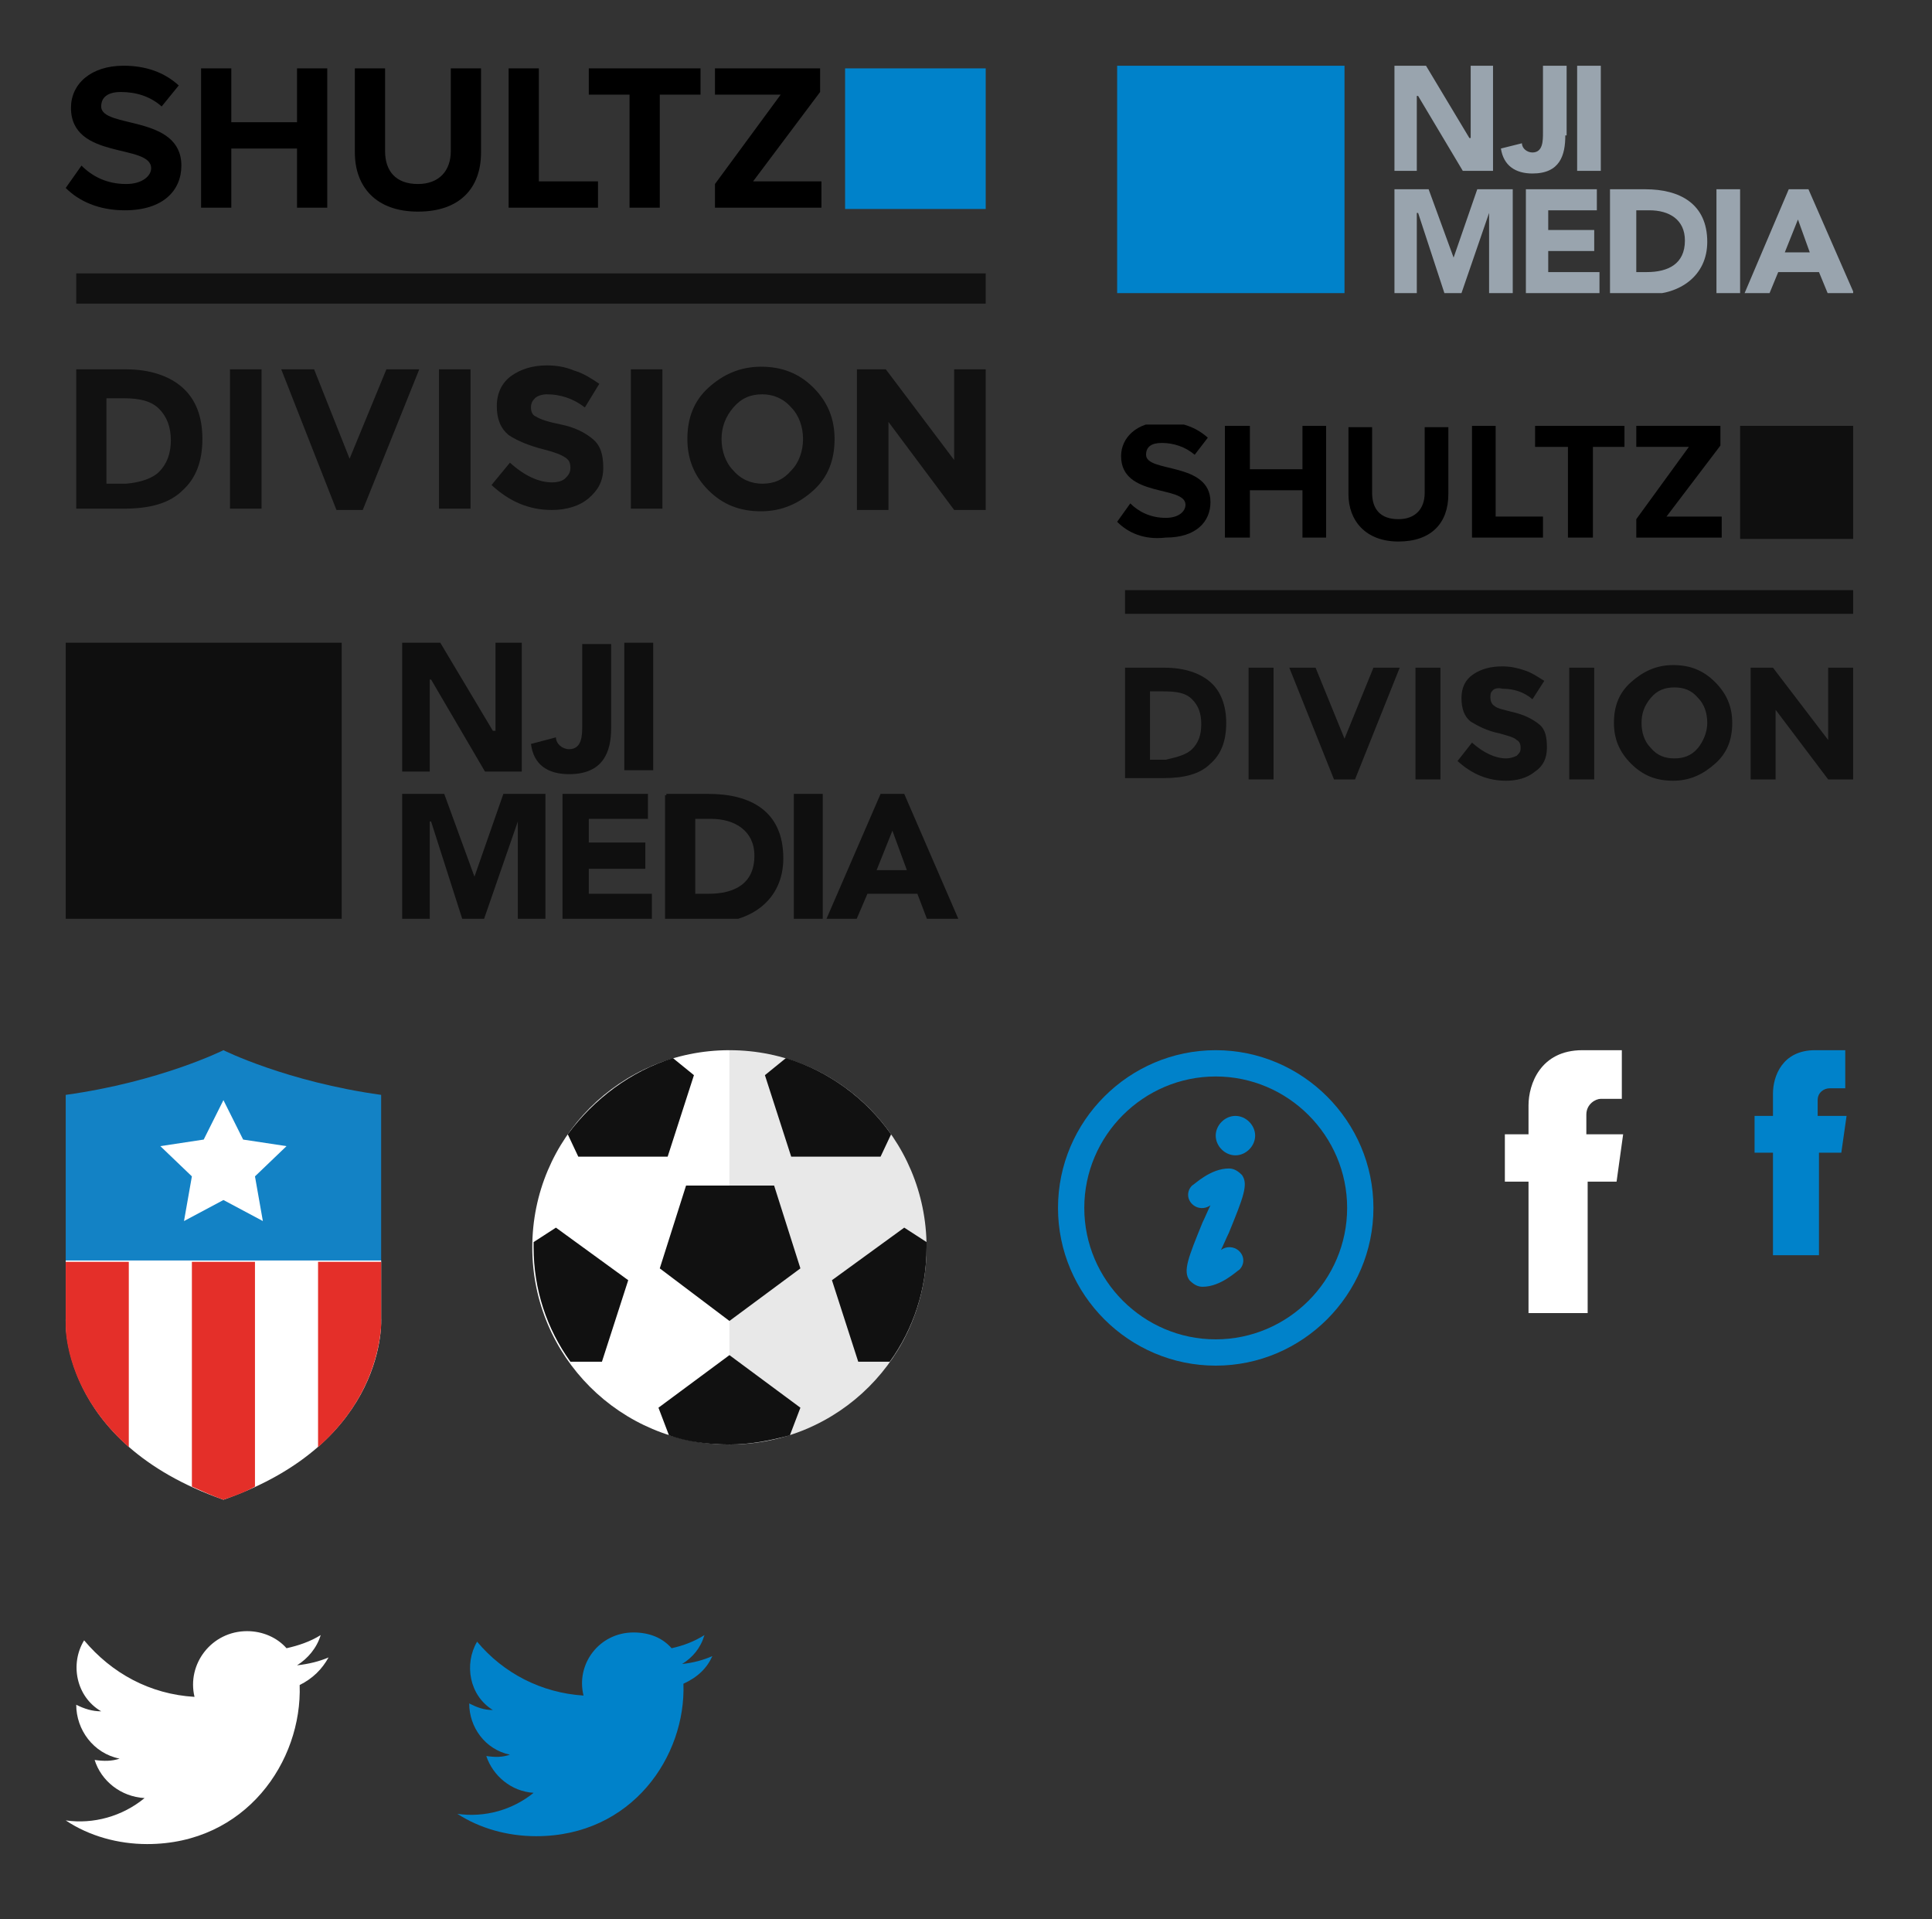 <?xml version="1.0" encoding="utf-8"?><svg width="147" height="146" viewBox="0 0 147 146" xmlns="http://www.w3.org/2000/svg" xmlns:xlink="http://www.w3.org/1999/xlink"><rect x="0" y="0" width="147" height="146" fill="#333333" stroke="none"/><svg width="17" height="25.6" viewBox="-479 268.2 17 25.6" enable-background="new -474 273.2 7 15.6" id="facebook" x="128.5" y="74.9"><path fill="#0082CA" d="M-467 278.2h-2.2V277c0-.6.5-.9.9-.9h1.2v-2.9h-2.3c-2.5 0-3.2 2-3.2 3.3v1.7h-1.4v2.8h1.4v7.8h3.5V281h1.7l.4-2.8z"/></svg><svg width="19" height="30" viewBox="-480 266 19 30" enable-background="new -475 271 9 20" id="facebook_alt" x="109.5" y="74.9"><path fill="#fff" d="M-466 277.4h-2.8v-1.5c0-.8.7-1.2 1.1-1.2h1.6V271h-3c-3.2 0-4.1 2.6-4.1 4.2v2.2h-1.8v3.6h1.8v10h4.5v-10h2.2l.5-3.6z"/></svg><svg width="41.5" height="40" viewBox="-5 -5 41.5 40" id="icon_ball" x="34" y="74.9"><path fill="#E8E8E8" d="M16.5 30c8.3 0 15-6.7 15-15s-6.7-15-15-15l-1.1 1.1v28.5l1.1.4"/><path fill="#fff" d="M16.5 0c-8.3 0-15 6.7-15 15s6.7 15 15 15"/><path fill="#111" d="M4.2 6.4L5 8.1h6.8l2-6.2L12.2.6c-3.2 1-6 3.1-8 5.8"/><path fill="#111" d="M1.6 14.6v.4c0 3.2 1 6.2 2.8 8.7h2.4l2-6.2-5.5-4-1.7 1.1zM19.9 10.3H13.2l-2 6.3 5.3 4 5.4-4zM28.8 6.4L28 8.1h-6.8l-2-6.2L20.8.6c3.3 1 6.1 3.1 8 5.8"/><path fill="#111" d="M31.5 14.6v.4c0 3.2-1 6.2-2.8 8.7h-2.4l-2-6.2 5.5-4 1.7 1.1zM21.9 27.2l-5.4-4-5.4 4 .8 2.1c1.4.5 3 .7 4.6.7 1.6 0 3.1-.3 4.6-.7l.8-2.1z"/></svg><svg width="34" height="34" viewBox="-5 -5 34 34" id="icon_info" x="75.5" y="74.9"><path fill="#0082CA" d="M12 24C5.4 24 0 18.6 0 12S5.4 0 12 0s12 5.4 12 12-5.4 12-12 12zm0-22C6.5 2 2 6.5 2 12s4.5 10 10 10 10-4.5 10-10S17.5 2 12 2zM11 18c-.4 0-.7-.2-1-.5-.5-.7-.1-1.7 1-4.4.2-.4.4-.9.6-1.3-.4.3-1 .3-1.4-.1-.4-.4-.4-1 0-1.4.2-.1 1.4-1.3 2.8-1.3.4 0 .7.2 1 .5.5.7.1 1.7-1 4.4-.2.4-.4.9-.6 1.3.4-.3 1-.3 1.4.1.4.4.4 1 0 1.4-.2.1-1.4 1.3-2.8 1.3zM15 6.5c0 .8-.7 1.5-1.5 1.5S12 7.3 12 6.5 12.7 5 13.5 5s1.5.7 1.5 1.5"/></svg><svg width="34" height="44.2" viewBox="-5 -5 34 44.2" id="icon_shield" y="74.9"><path fill="#1382C5" d="M12 0S7.2 2.4 0 3.4v12.7h24V3.4C16.8 2.4 12 0 12 0z"/><path fill="#fff" d="M24 20.4V16H0v4.4s-.6 9.4 12 13.8c12.6-4.4 12-13.8 12-13.8z"/><path fill="#E42F29" d="M9.6 33.2c.7.3 1.5.7 2.4 1 .9-.3 1.7-.6 2.4-1V16.1H9.6v17.1z"/><path fill="#E42F29" d="M4.8 30.2V16.1H0V21c0 1.3.6 5.5 4.8 9.2z"/><path fill="#E42F29" d="M19.2 30.2V16.1H24V21c-.1 1.3-.6 5.5-4.8 9.2z"/><path fill="#fff" d="M12 3.8l1.5 3 3.3.5-2.4 2.3.6 3.4-3-1.6L9 13l.6-3.4-2.4-2.3 3.3-.5z"/></svg><svg width="66.3" height="27.3" viewBox="-5 -5 66.3 27.3" id="logo_nji" x="80"><path fill="#99A4AE" d="M26.9 0v5.5h-.1L23.5 0h-2.4v8h1.7V2.3h.1L26.3 8h2.3V0z"/><defs><path id="fa" d="M0 0h56v17.3H0z"/></defs><clipPath id="fb"><use xlink:href="#fa" overflow="visible"/></clipPath><path clip-path="url(#fb)" fill="#99A4AE" d="M34.1 5.3c0 1.5-.4 2.9-2.5 2.9-1.3 0-2.2-.6-2.4-1.9l1.6-.4c0 .4.4.7.8.7.8 0 .8-.9.8-1.5V0h1.8v5.3zM35 0h1.8v8H35zM21.1 9.4h2.6l1.9 5.2 1.8-5.2h2.7v7.9h-1.8v-6.1l-2.1 6.1h-1.3l-2-6.1h-.1v6.1h-1.7zM31.1 9.4h5.4V11h-3.7v1.5h3.5v1.6h-3.5v1.6h3.9v1.6h-5.6zM37.6 9.4h2.6c2.6 0 4.7 1.1 4.7 4 0 2.6-2.1 4-4.5 4h-2.9v-8zm1.8 6.3h.9c1.6 0 2.9-.6 2.9-2.4 0-1.6-1.2-2.3-2.7-2.3h-1v4.7zM45.6 9.4h1.8v8h-1.8zM51.1 9.4h1.5l3.5 8h-2l-.7-1.7h-3.1l-.7 1.7h-1.9l3.4-8zm.7 2.3l-1 2.5h1.9l-.9-2.5z"/><path clip-path="url(#fb)" fill="#0082CA" d="M0 0h17.3v17.3H0z"/></svg><svg width="78" height="31" viewBox="-462 265.8 78 31" enable-background="new -457 270.8 68 21" id="logo_nji_alt" y="43.9"><path fill="#0F0F0F" d="M-424.3 270.8v6.7h-.2l-4-6.7h-2.9v9.8h2.1v-7h.1l4.1 7h2.8v-9.8z"/><defs><path id="ga" d="M-457 270.8h68v21h-68z"/></defs><clipPath id="gb"><use xlink:href="#ga" overflow="visible"/></clipPath><path clip-path="url(#gb)" fill="#0F0F0F" d="M-415.5 277.3c0 1.8-.6 3.5-3.2 3.5-1.6 0-2.7-.7-2.9-2.3l1.9-.5c0 .5.5.9 1 .9 1 0 1-1.1 1-1.8v-6.2h2.2v6.4z"/><path fill="none" d="M-457 270.8h68v21h-68z"/><path fill="#0F0F0F" d="M-414.5 270.8h2.2v9.7h-2.2z"/><defs><path id="gc" d="M-457 270.8h68v21h-68z"/></defs><clipPath id="gd"><use xlink:href="#gc" overflow="visible"/></clipPath><path clip-path="url(#gd)" fill="#0F0F0F" d="M-431.4 282.3h3.2l2.3 6.3 2.2-6.3h3.2v9.6h-2.1v-7.5l-2.6 7.5h-1.6l-2.4-7.5h-.1v7.5h-2.1z"/><defs><path id="ge" d="M-457 270.8h68v21h-68z"/></defs><clipPath id="gf"><use xlink:href="#ge" overflow="visible"/></clipPath><path clip-path="url(#gf)" fill="#0F0F0F" d="M-419.2 282.3h6.5v1.9h-4.5v1.8h4.3v2h-4.3v1.9h4.8v2h-6.8z"/><defs><path id="gg" d="M-457 270.8h68v21h-68z"/></defs><clipPath id="gh"><use xlink:href="#gg" overflow="visible"/></clipPath><path clip-path="url(#gh)" fill="#0F0F0F" d="M-411.3 282.3h3.2c3.2 0 5.7 1.3 5.7 4.9 0 3.2-2.5 4.9-5.5 4.9h-3.5v-9.7h.1zm2.1 7.6h1.1c1.9 0 3.5-.7 3.5-2.9 0-1.9-1.5-2.8-3.3-2.8h-1.2v5.7h-.1z"/><defs><path id="gi" d="M-457 270.8h68v21h-68z"/></defs><clipPath id="gj"><use xlink:href="#gi" overflow="visible"/></clipPath><path clip-path="url(#gj)" fill="#0F0F0F" d="M-401.6 282.3h2.2v9.7h-2.2z"/><defs><path id="gk" d="M-457 270.8h68v21h-68z"/></defs><clipPath id="gl"><use xlink:href="#gk" overflow="visible"/></clipPath><path clip-path="url(#gl)" fill="#0F0F0F" d="M-395 282.3h1.8l4.2 9.7h-2.4l-.8-2.1h-3.8l-.9 2.1h-2.3l4.2-9.7zm.9 2.8l-1.2 3h2.3l-1.1-3z"/><defs><path id="gm" d="M-457 270.8h68v21h-68z"/></defs><clipPath id="gn"><use xlink:href="#gm" overflow="visible"/></clipPath><path clip-path="url(#gn)" fill="#0F0F0F" d="M-457 270.8h21v21h-21z"/></svg><svg width="80" height="43.9" viewBox="-5 -5 80 43.9" id="logo_shultz_division"><path fill="#111" d="M.8 15.8H70v2.3H.8z"/><defs><path id="ha" d="M0 0h70v33.9H0z"/></defs><clipPath id="hb"><use xlink:href="#ha" overflow="visible"/></clipPath><path clip-path="url(#hb)" fill="#111" d="M8.9 24.5c1 .9 1.5 2.2 1.5 3.9 0 1.7-.5 3-1.5 3.9-1 1-2.5 1.4-4.5 1.4H.8V23.1h3.8c1.8 0 3.3.5 4.3 1.4m-1.8 6.4c.6-.6.9-1.4.9-2.4s-.3-1.8-.9-2.4c-.6-.6-1.5-.8-2.7-.8H3.1v6.5h1.5c1.1-.1 2-.4 2.5-.9"/><path clip-path="url(#hb)" fill="#111" d="M12.5 23.1h2.4v10.6h-2.4zM21.6 29.9l2.8-6.8h2.5l-4.3 10.7h-2l-4.2-10.7h2.5zM28.4 23.1h2.4v10.6h-2.4zM35.7 25.3c-.2.2-.3.4-.3.7s.1.6.4.7c.3.2.9.4 1.9.6s1.8.6 2.4 1.1c.6.5.8 1.2.8 2.2s-.4 1.7-1.1 2.3c-.7.6-1.7.9-2.8.9-1.7 0-3.2-.6-4.6-1.9l1.4-1.7c1.1 1 2.2 1.5 3.2 1.5.4 0 .8-.1 1-.3.2-.2.4-.4.4-.8s-.1-.6-.4-.8c-.3-.2-.8-.4-1.6-.6-1.2-.3-2.1-.7-2.7-1.1-.6-.5-.9-1.2-.9-2.2s.4-1.8 1.1-2.3c.7-.5 1.6-.8 2.7-.8.7 0 1.4.1 2.1.4.7.2 1.3.6 1.9 1L39.5 26c-.9-.7-1.9-1-2.9-1-.3 0-.7.1-.9.3"/><path clip-path="url(#hb)" fill="#111" d="M43 23.1h2.4v10.6H43zM56.9 32.3c-1.1 1-2.4 1.6-4 1.6s-2.9-.5-4-1.6-1.6-2.4-1.6-3.9c0-1.6.5-2.9 1.6-3.9s2.4-1.6 4-1.6 2.9.5 4 1.6 1.6 2.4 1.6 3.9c0 1.6-.5 2.9-1.6 3.9m-.8-3.9c0-.9-.3-1.8-.9-2.4-.6-.7-1.4-1-2.2-1-.9 0-1.6.3-2.2 1-.6.7-.9 1.5-.9 2.4 0 .9.3 1.8.9 2.4.6.7 1.4 1 2.2 1 .9 0 1.6-.3 2.2-1 .6-.6.9-1.5.9-2.4"/><path clip-path="url(#hb)" fill="#111" d="M67.6 23.1H70v10.7h-2.4l-5-6.7v6.7h-2.4V23.1h2.2l5.2 6.9z"/><path clip-path="url(#hb)" fill="#0082CA" d="M59.3.2H70v10.7H59.3z"/><path clip-path="url(#hb)" d="M0 9.3l1.2-1.7C2 8.4 3.1 9 4.6 9c1.2 0 1.9-.6 1.9-1.2C6.5 5.9.4 7.2.4 3.2.4 1.4 1.9 0 4.4 0c1.7 0 3.1.5 4.2 1.5L7.3 3.1C6.4 2.3 5.3 2 4.2 2c-1 0-1.5.4-1.5 1.1 0 1.7 6.1.6 6.1 4.5 0 1.9-1.4 3.4-4.3 3.4-2 0-3.5-.7-4.5-1.7"/><path clip-path="url(#hb)" d="M17.6 10.8V6.3h-5v4.5h-2.3V.2h2.3v4.1h5V.2h2.3v10.6zM22 6.6V.2h2.3v6.3c0 1.5.8 2.5 2.5 2.5 1.6 0 2.5-1 2.5-2.5V.2h2.3v6.4c0 2.7-1.6 4.5-4.8 4.5S22 9.2 22 6.6"/><path clip-path="url(#hb)" d="M33.7 10.8V.2H36v8.6h4.5v2zM42.9 10.8V2.2h-3.1v-2h8.5v2h-3.1v8.6zM49.4 10.8V9l5-6.8h-5v-2h8V2l-5.1 6.8h5.2v2z"/></svg><svg width="66" height="37.1" viewBox="-442 262.5 66 37.1" enable-background="new -437 267.5 56 27.1" id="logo_shultz_division_alt" x="80" y="27.3"><path fill="#0F0F0F" d="M-436.4 280.1h55.4v1.8h-55.4z"/><defs><path id="ia" d="M-437 267.5h56v27.1h-56z"/></defs><clipPath id="ib"><use xlink:href="#ia" overflow="visible"/></clipPath><path clip-path="url(#ib)" fill="#111" d="M-429.9 287.1c.8.7 1.2 1.8 1.2 3.1 0 1.4-.4 2.4-1.2 3.1-.8.8-2 1.1-3.6 1.1h-2.9V286h3c1.5 0 2.7.4 3.5 1.1m-1.4 5.1c.5-.5.7-1.1.7-1.9 0-.8-.2-1.4-.7-1.9-.5-.5-1.2-.6-2.2-.6h-1v5.2h1.2c.9-.2 1.6-.4 2-.8"/><defs><path id="ic" d="M-437 267.5h56v27.1h-56z"/></defs><clipPath id="id"><use xlink:href="#ic" overflow="visible"/></clipPath><path clip-path="url(#id)" fill="#111" d="M-427 286h1.9v8.5h-1.9z"/><defs><path id="ie" d="M-437 267.5h56v27.1h-56z"/></defs><clipPath id="if"><use xlink:href="#ie" overflow="visible"/></clipPath><path clip-path="url(#if)" fill="#111" d="M-419.7 291.4l2.2-5.4h2l-3.4 8.5h-1.6l-3.4-8.5h2z"/><defs><path id="ig" d="M-437 267.5h56v27.1h-56z"/></defs><clipPath id="ih"><use xlink:href="#ig" overflow="visible"/></clipPath><path clip-path="url(#ih)" fill="#111" d="M-414.3 286h1.9v8.5h-1.9z"/><defs><path id="ii" d="M-437 267.5h56v27.1h-56z"/></defs><clipPath id="ij"><use xlink:href="#ii" overflow="visible"/></clipPath><path clip-path="url(#ij)" fill="#111" d="M-408.4 287.7c-.2.2-.2.3-.2.6 0 .2.1.5.3.6.2.2.7.3 1.5.5s1.4.5 1.9.9.6 1 .6 1.8-.3 1.4-.9 1.8c-.6.5-1.4.7-2.2.7-1.4 0-2.6-.5-3.7-1.5l1.1-1.4c.9.8 1.8 1.2 2.6 1.2.3 0 .6-.1.8-.2.2-.2.3-.3.3-.6s-.1-.5-.3-.6c-.2-.2-.6-.3-1.3-.5-1-.2-1.7-.6-2.2-.9-.5-.4-.7-1-.7-1.8s.3-1.4.9-1.8 1.3-.6 2.2-.6c.6 0 1.1.1 1.7.3.6.2 1 .5 1.5.8l-.9 1.4c-.7-.6-1.5-.8-2.3-.8-.3-.1-.6 0-.7.1"/><defs><path id="ik" d="M-437 267.5h56v27.1h-56z"/></defs><clipPath id="il"><use xlink:href="#ik" overflow="visible"/></clipPath><path clip-path="url(#il)" fill="#111" d="M-402.6 286h1.9v8.5h-1.9z"/><defs><path id="im" d="M-437 267.5h56v27.1h-56z"/></defs><clipPath id="in"><use xlink:href="#im" overflow="visible"/></clipPath><path clip-path="url(#in)" fill="#111" d="M-391.5 293.3c-.9.8-1.9 1.3-3.2 1.3s-2.3-.4-3.2-1.3-1.3-1.9-1.3-3.1c0-1.3.4-2.3 1.3-3.1.9-.8 1.9-1.3 3.2-1.3s2.3.4 3.2 1.3c.9.9 1.3 1.9 1.3 3.1 0 1.3-.4 2.3-1.3 3.1m-.6-3.1c0-.7-.2-1.4-.7-1.9-.5-.6-1.1-.8-1.8-.8s-1.3.2-1.8.8c-.5.6-.7 1.2-.7 1.9s.2 1.4.7 1.9c.5.6 1.1.8 1.8.8s1.3-.2 1.8-.8c.4-.5.7-1.2.7-1.9"/><defs><path id="io" d="M-437 267.5h56v27.1h-56z"/></defs><clipPath id="ip"><use xlink:href="#io" overflow="visible"/></clipPath><path clip-path="url(#ip)" fill="#111" d="M-382.9 286h1.9v8.5h-1.9l-4-5.3v5.3h-1.9V286h1.7l4.2 5.5z"/><defs><path id="iq" d="M-437 267.5h56v27.1h-56z"/></defs><clipPath id="ir"><use xlink:href="#iq" overflow="visible"/></clipPath><path clip-path="url(#ir)" fill="#0F0F0F" d="M-389.6 267.6h8.6v8.6h-8.6z"/><defs><path id="is" d="M-437 267.5h56v27.1h-56z"/></defs><clipPath id="it"><use xlink:href="#is" overflow="visible"/></clipPath><path clip-path="url(#it)" d="M-437 274.9l1-1.4c.6.6 1.5 1.1 2.7 1.1 1 0 1.5-.5 1.5-1 0-1.5-4.9-.5-4.9-3.7 0-1.4 1.2-2.6 3.2-2.6 1.4 0 2.5.4 3.4 1.2l-1 1.3c-.7-.6-1.6-.9-2.5-.9-.8 0-1.2.3-1.2.9 0 1.4 4.9.5 4.9 3.6 0 1.5-1.1 2.7-3.4 2.7-1.7.2-2.9-.4-3.7-1.2"/><defs><path id="iu" d="M-437 267.5h56v27.1h-56z"/></defs><clipPath id="iv"><use xlink:href="#iu" overflow="visible"/></clipPath><path clip-path="url(#iv)" d="M-422.9 276.1v-3.6h-4v3.6h-1.9v-8.5h1.9v3.3h4v-3.3h1.8v8.5z"/><defs><path id="iw" d="M-437 267.5h56v27.1h-56z"/></defs><clipPath id="ix"><use xlink:href="#iw" overflow="visible"/></clipPath><path clip-path="url(#ix)" d="M-419.4 272.8v-5.1h1.8v5c0 1.2.6 2 2 2 1.3 0 2-.8 2-2v-5h1.8v5.1c0 2.2-1.3 3.6-3.8 3.6s-3.8-1.6-3.8-3.6"/><defs><path id="iy" d="M-437 267.5h56v27.1h-56z"/></defs><clipPath id="iz"><use xlink:href="#iy" overflow="visible"/></clipPath><path clip-path="url(#iz)" d="M-410 276.1v-8.5h1.8v6.9h3.6v1.6z"/><defs><path id="iA" d="M-437 267.5h56v27.1h-56z"/></defs><clipPath id="iB"><use xlink:href="#iA" overflow="visible"/></clipPath><path clip-path="url(#iB)" d="M-402.7 276.1v-6.9h-2.5v-1.6h6.8v1.6h-2.4v6.9z"/><defs><path id="iC" d="M-437 267.5h56v27.1h-56z"/></defs><clipPath id="iD"><use xlink:href="#iC" overflow="visible"/></clipPath><path clip-path="url(#iD)" d="M-397.5 276.1v-1.4l4-5.5h-4v-1.6h6.4v1.5l-4.1 5.4h4.2v1.6z"/></svg><svg width="29.3" height="25.6" viewBox="-473.6 268.2 29.3 25.6" enable-background="new -468.6 273.2 19.3 15.6" id="twitter" x="30" y="119.1"><path fill="#0082CA" d="M-449.4 275.1c-.7.3-1.4.5-2.3.6.8-.5 1.4-1.2 1.7-2.2-.8.5-1.6.8-2.5 1-.7-.8-1.7-1.2-2.9-1.2-2.6 0-4.4 2.4-3.8 4.8-3.2-.2-6.1-1.7-8.1-4.1-1 1.7-.6 4.1 1.2 5.2-.7 0-1.2-.2-1.8-.5 0 1.8 1.2 3.5 3.1 3.9-.6.2-1.1.2-1.8.1.5 1.5 1.9 2.7 3.6 2.8-1.6 1.3-3.7 1.9-5.8 1.6 1.7 1.1 3.8 1.7 6 1.7 7.3 0 11.4-6.1 11.2-11.6 1.1-.5 1.8-1.2 2.2-2.1z"/></svg><svg width="30" height="26.1" viewBox="-474 267.9 30 26.1" enable-background="new -469 272.9 20 16.1" id="twitter_alt" y="119.1"><path fill="#fff" d="M-449 274.9c-.7.3-1.5.5-2.4.6.8-.5 1.5-1.3 1.8-2.3-.8.5-1.7.8-2.6 1-.7-.8-1.8-1.3-3-1.3-2.7 0-4.6 2.5-4 5-3.4-.2-6.3-1.8-8.4-4.3-1.1 1.8-.6 4.3 1.3 5.4-.7 0-1.3-.2-1.9-.5 0 1.9 1.3 3.7 3.3 4.1-.6.2-1.2.2-1.9.1.5 1.6 2 2.8 3.8 2.9-1.7 1.4-3.9 2-6 1.7 1.8 1.2 4 1.8 6.2 1.8 7.5 0 11.8-6.3 11.6-12.1 1-.5 1.7-1.2 2.2-2.1z"/></svg></svg>